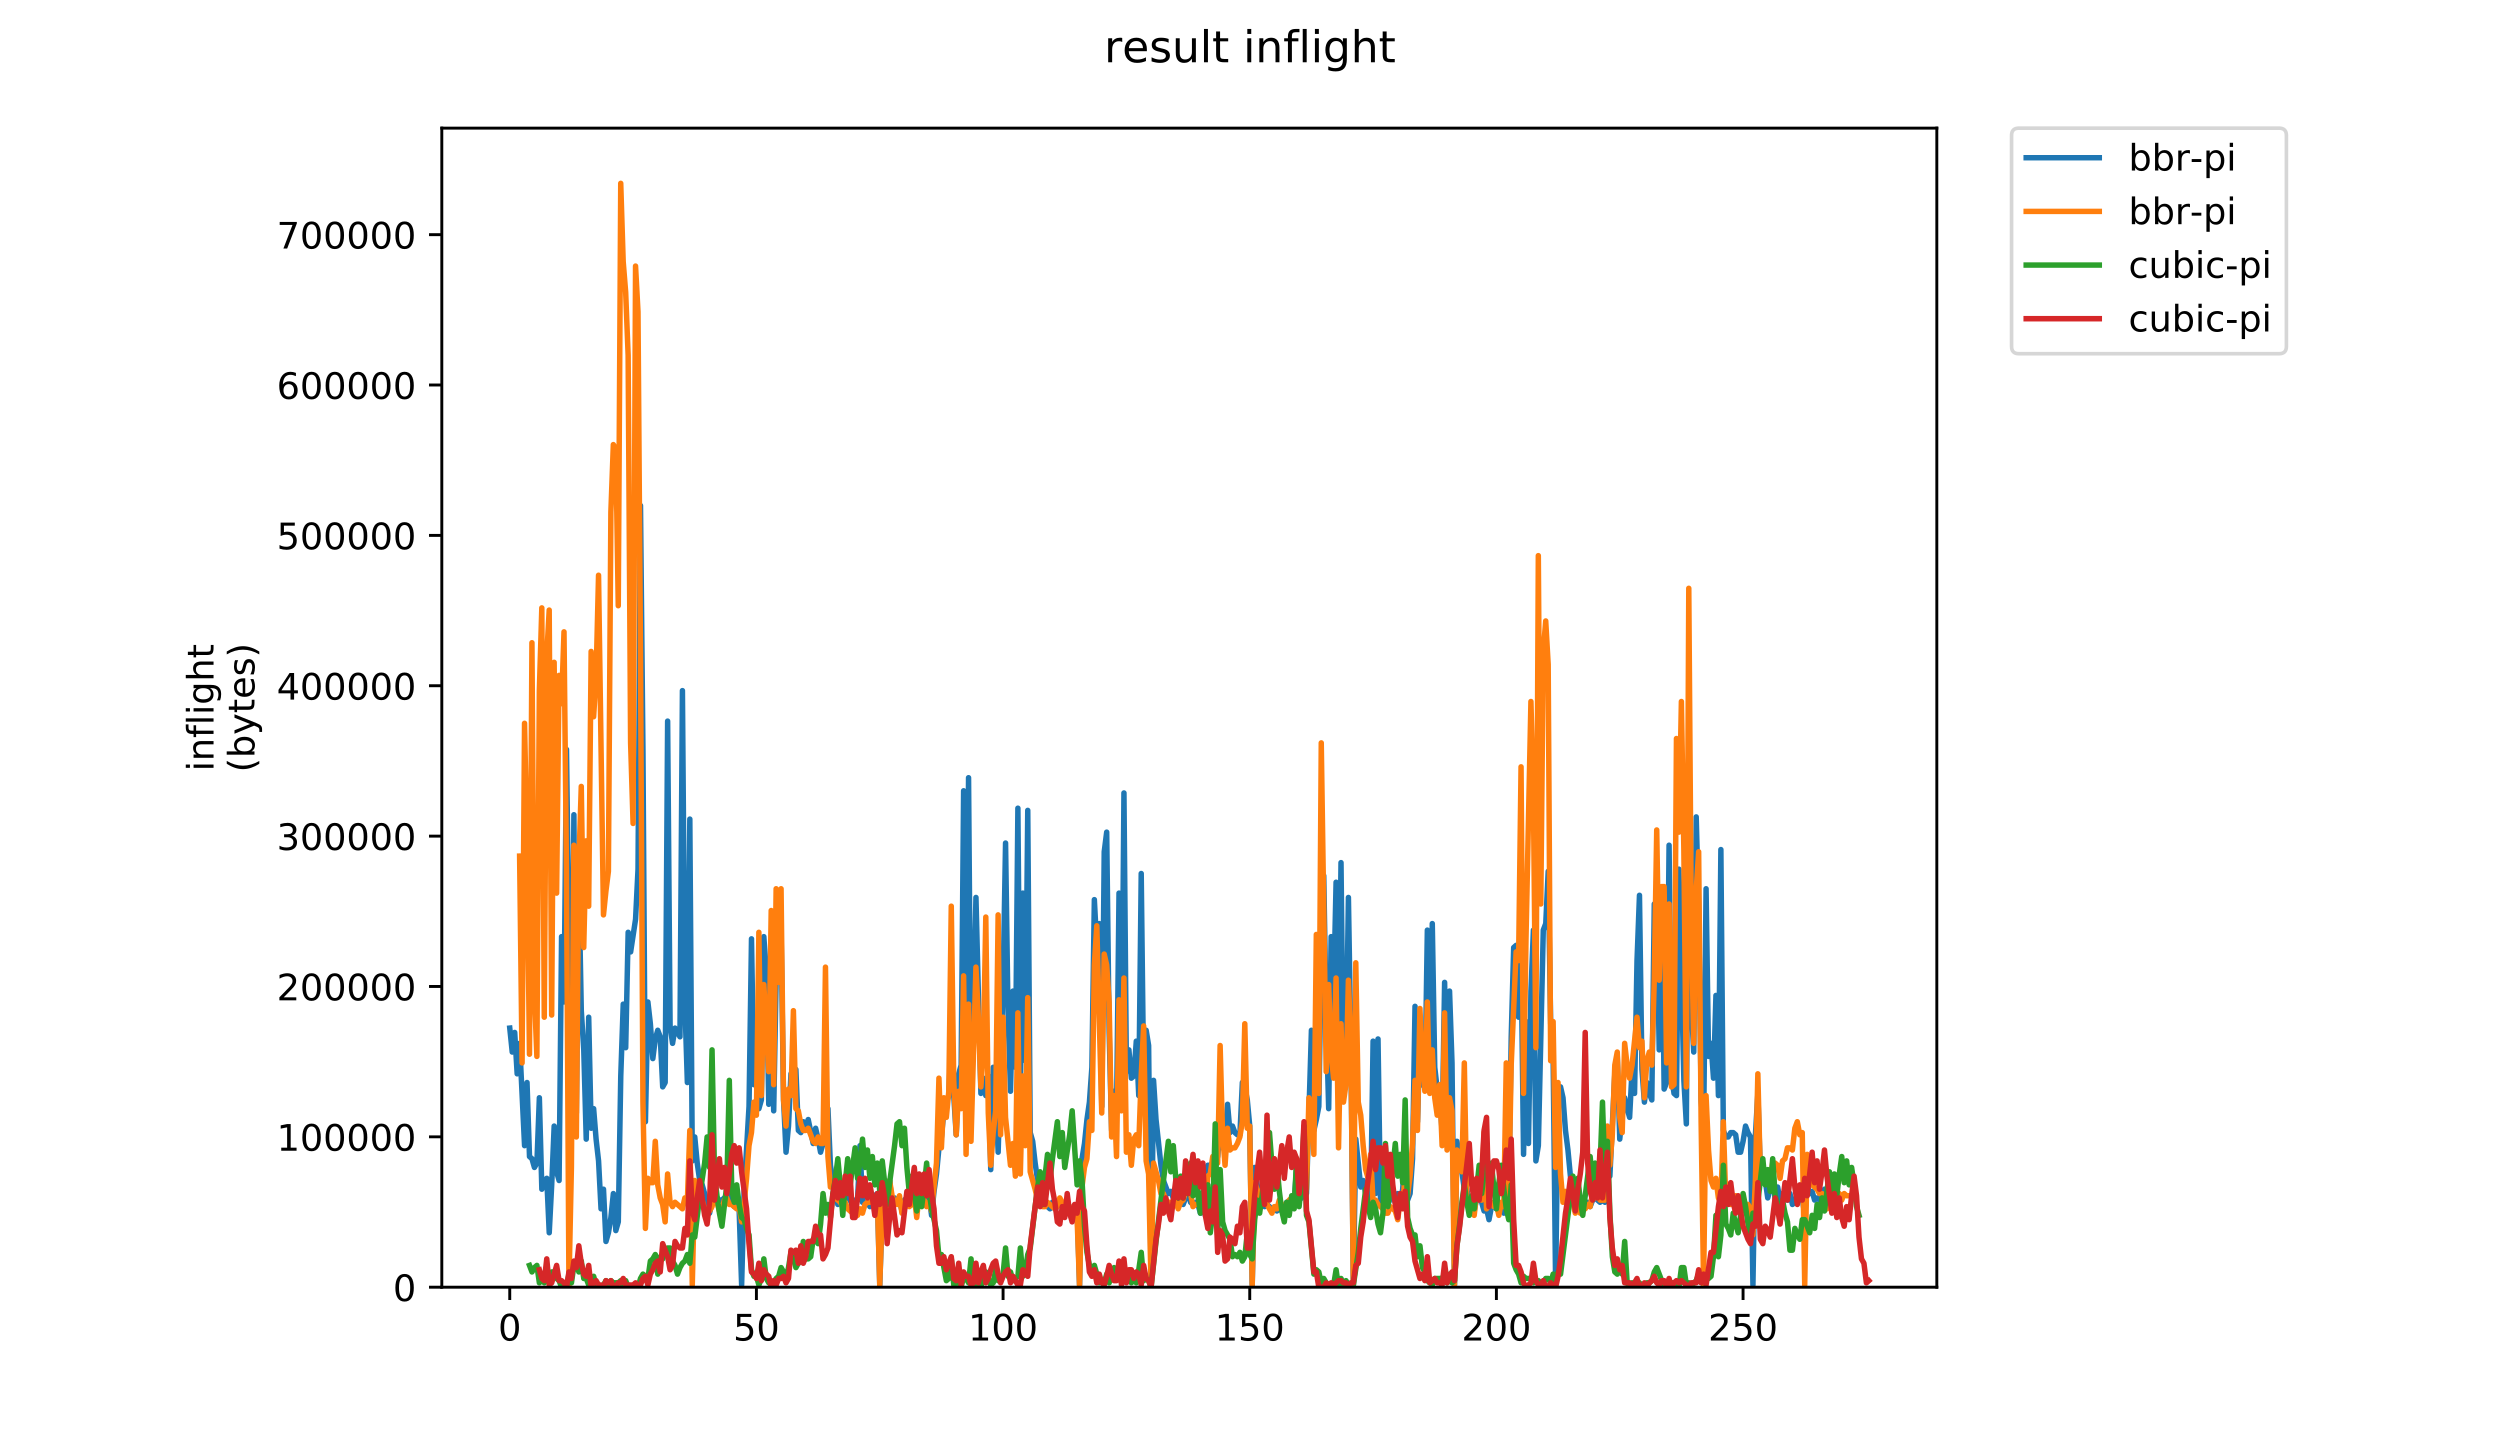 <?xml version="1.0" encoding="utf-8" standalone="no"?>
<!DOCTYPE svg PUBLIC "-//W3C//DTD SVG 1.1//EN"
  "http://www.w3.org/Graphics/SVG/1.1/DTD/svg11.dtd">
<!-- Created with matplotlib (https://matplotlib.org/) -->
<svg height="396pt" version="1.1" viewBox="0 0 684 396" width="684pt" xmlns="http://www.w3.org/2000/svg" xmlns:xlink="http://www.w3.org/1999/xlink">
 <defs>
  <style type="text/css">
*{stroke-linecap:butt;stroke-linejoin:round;}
  </style>
 </defs>
 <g id="figure_1">
  <g id="patch_1">
   <path d="M 0 396 
L 684 396 
L 684 0 
L 0 0 
z
" style="fill:#ffffff;"/>
  </g>
  <g id="axes_1">
   <g id="patch_2">
    <path d="M 120.879 352.174 
L 529.913 352.174 
L 529.913 35.062 
L 120.879 35.062 
z
" style="fill:#ffffff;"/>
   </g>
   <g id="matplotlib.axis_1">
    <g id="xtick_1">
     <g id="line2d_1">
      <defs>
       <path d="M 0 0 
L 0 3.5 
" id="m675b26e31c" style="stroke:#000000;stroke-width:0.8;"/>
      </defs>
      <g>
       <use style="stroke:#000000;stroke-width:0.8;" x="139.468" xlink:href="#m675b26e31c" y="352.174"/>
      </g>
     </g>
     <g id="text_1">
      <!-- 0 -->
      <defs>
       <path d="M 31.781 66.406 
Q 24.172 66.406 20.328 58.906 
Q 16.5 51.422 16.5 36.375 
Q 16.5 21.391 20.328 13.891 
Q 24.172 6.391 31.781 6.391 
Q 39.453 6.391 43.281 13.891 
Q 47.125 21.391 47.125 36.375 
Q 47.125 51.422 43.281 58.906 
Q 39.453 66.406 31.781 66.406 
z
M 31.781 74.219 
Q 44.047 74.219 50.516 64.516 
Q 56.984 54.828 56.984 36.375 
Q 56.984 17.969 50.516 8.266 
Q 44.047 -1.422 31.781 -1.422 
Q 19.531 -1.422 13.062 8.266 
Q 6.594 17.969 6.594 36.375 
Q 6.594 54.828 13.062 64.516 
Q 19.531 74.219 31.781 74.219 
z
" id="DejaVuSans-48"/>
      </defs>
      <g transform="translate(136.287 366.773)scale(0.1 -0.1)">
       <use xlink:href="#DejaVuSans-48"/>
      </g>
     </g>
    </g>
    <g id="xtick_2">
     <g id="line2d_2">
      <g>
       <use style="stroke:#000000;stroke-width:0.8;" x="206.955" xlink:href="#m675b26e31c" y="352.174"/>
      </g>
     </g>
     <g id="text_2">
      <!-- 50 -->
      <defs>
       <path d="M 10.797 72.906 
L 49.516 72.906 
L 49.516 64.594 
L 19.828 64.594 
L 19.828 46.734 
Q 21.969 47.469 24.109 47.828 
Q 26.266 48.188 28.422 48.188 
Q 40.625 48.188 47.75 41.5 
Q 54.891 34.812 54.891 23.391 
Q 54.891 11.625 47.562 5.094 
Q 40.234 -1.422 26.906 -1.422 
Q 22.312 -1.422 17.547 -0.641 
Q 12.797 0.141 7.719 1.703 
L 7.719 11.625 
Q 12.109 9.234 16.797 8.062 
Q 21.484 6.891 26.703 6.891 
Q 35.156 6.891 40.078 11.328 
Q 45.016 15.766 45.016 23.391 
Q 45.016 31 40.078 35.438 
Q 35.156 39.891 26.703 39.891 
Q 22.75 39.891 18.812 39.016 
Q 14.891 38.141 10.797 36.281 
z
" id="DejaVuSans-53"/>
      </defs>
      <g transform="translate(200.593 366.773)scale(0.1 -0.1)">
       <use xlink:href="#DejaVuSans-53"/>
       <use x="63.623" xlink:href="#DejaVuSans-48"/>
      </g>
     </g>
    </g>
    <g id="xtick_3">
     <g id="line2d_3">
      <g>
       <use style="stroke:#000000;stroke-width:0.8;" x="274.442" xlink:href="#m675b26e31c" y="352.174"/>
      </g>
     </g>
     <g id="text_3">
      <!-- 100 -->
      <defs>
       <path d="M 12.406 8.297 
L 28.516 8.297 
L 28.516 63.922 
L 10.984 60.406 
L 10.984 69.391 
L 28.422 72.906 
L 38.281 72.906 
L 38.281 8.297 
L 54.391 8.297 
L 54.391 0 
L 12.406 0 
z
" id="DejaVuSans-49"/>
      </defs>
      <g transform="translate(264.898 366.773)scale(0.1 -0.1)">
       <use xlink:href="#DejaVuSans-49"/>
       <use x="63.623" xlink:href="#DejaVuSans-48"/>
       <use x="127.246" xlink:href="#DejaVuSans-48"/>
      </g>
     </g>
    </g>
    <g id="xtick_4">
     <g id="line2d_4">
      <g>
       <use style="stroke:#000000;stroke-width:0.8;" x="341.929" xlink:href="#m675b26e31c" y="352.174"/>
      </g>
     </g>
     <g id="text_4">
      <!-- 150 -->
      <g transform="translate(332.385 366.773)scale(0.1 -0.1)">
       <use xlink:href="#DejaVuSans-49"/>
       <use x="63.623" xlink:href="#DejaVuSans-53"/>
       <use x="127.246" xlink:href="#DejaVuSans-48"/>
      </g>
     </g>
    </g>
    <g id="xtick_5">
     <g id="line2d_5">
      <g>
       <use style="stroke:#000000;stroke-width:0.8;" x="409.415" xlink:href="#m675b26e31c" y="352.174"/>
      </g>
     </g>
     <g id="text_5">
      <!-- 200 -->
      <defs>
       <path d="M 19.188 8.297 
L 53.609 8.297 
L 53.609 0 
L 7.328 0 
L 7.328 8.297 
Q 12.938 14.109 22.625 23.891 
Q 32.328 33.688 34.812 36.531 
Q 39.547 41.844 41.422 45.531 
Q 43.312 49.219 43.312 52.781 
Q 43.312 58.594 39.234 62.25 
Q 35.156 65.922 28.609 65.922 
Q 23.969 65.922 18.812 64.312 
Q 13.672 62.703 7.812 59.422 
L 7.812 69.391 
Q 13.766 71.781 18.938 73 
Q 24.125 74.219 28.422 74.219 
Q 39.75 74.219 46.484 68.547 
Q 53.219 62.891 53.219 53.422 
Q 53.219 48.922 51.531 44.891 
Q 49.859 40.875 45.406 35.406 
Q 44.188 33.984 37.641 27.219 
Q 31.109 20.453 19.188 8.297 
z
" id="DejaVuSans-50"/>
      </defs>
      <g transform="translate(399.872 366.773)scale(0.1 -0.1)">
       <use xlink:href="#DejaVuSans-50"/>
       <use x="63.623" xlink:href="#DejaVuSans-48"/>
       <use x="127.246" xlink:href="#DejaVuSans-48"/>
      </g>
     </g>
    </g>
    <g id="xtick_6">
     <g id="line2d_6">
      <g>
       <use style="stroke:#000000;stroke-width:0.8;" x="476.902" xlink:href="#m675b26e31c" y="352.174"/>
      </g>
     </g>
     <g id="text_6">
      <!-- 250 -->
      <g transform="translate(467.358 366.773)scale(0.1 -0.1)">
       <use xlink:href="#DejaVuSans-50"/>
       <use x="63.623" xlink:href="#DejaVuSans-53"/>
       <use x="127.246" xlink:href="#DejaVuSans-48"/>
      </g>
     </g>
    </g>
   </g>
   <g id="matplotlib.axis_2">
    <g id="ytick_1">
     <g id="line2d_7">
      <defs>
       <path d="M 0 0 
L -3.5 0 
" id="m7a89d42fc7" style="stroke:#000000;stroke-width:0.8;"/>
      </defs>
      <g>
       <use style="stroke:#000000;stroke-width:0.8;" x="120.879" xlink:href="#m7a89d42fc7" y="352.174"/>
      </g>
     </g>
     <g id="text_7">
      <!-- 0 -->
      <g transform="translate(107.516 355.973)scale(0.1 -0.1)">
       <use xlink:href="#DejaVuSans-48"/>
      </g>
     </g>
    </g>
    <g id="ytick_2">
     <g id="line2d_8">
      <g>
       <use style="stroke:#000000;stroke-width:0.8;" x="120.879" xlink:href="#m7a89d42fc7" y="311.036"/>
      </g>
     </g>
     <g id="text_8">
      <!-- 100000 -->
      <g transform="translate(75.704 314.835)scale(0.1 -0.1)">
       <use xlink:href="#DejaVuSans-49"/>
       <use x="63.623" xlink:href="#DejaVuSans-48"/>
       <use x="127.246" xlink:href="#DejaVuSans-48"/>
       <use x="190.869" xlink:href="#DejaVuSans-48"/>
       <use x="254.492" xlink:href="#DejaVuSans-48"/>
       <use x="318.115" xlink:href="#DejaVuSans-48"/>
      </g>
     </g>
    </g>
    <g id="ytick_3">
     <g id="line2d_9">
      <g>
       <use style="stroke:#000000;stroke-width:0.8;" x="120.879" xlink:href="#m7a89d42fc7" y="269.898"/>
      </g>
     </g>
     <g id="text_9">
      <!-- 200000 -->
      <g transform="translate(75.704 273.697)scale(0.1 -0.1)">
       <use xlink:href="#DejaVuSans-50"/>
       <use x="63.623" xlink:href="#DejaVuSans-48"/>
       <use x="127.246" xlink:href="#DejaVuSans-48"/>
       <use x="190.869" xlink:href="#DejaVuSans-48"/>
       <use x="254.492" xlink:href="#DejaVuSans-48"/>
       <use x="318.115" xlink:href="#DejaVuSans-48"/>
      </g>
     </g>
    </g>
    <g id="ytick_4">
     <g id="line2d_10">
      <g>
       <use style="stroke:#000000;stroke-width:0.8;" x="120.879" xlink:href="#m7a89d42fc7" y="228.759"/>
      </g>
     </g>
     <g id="text_10">
      <!-- 300000 -->
      <defs>
       <path d="M 40.578 39.312 
Q 47.656 37.797 51.625 33 
Q 55.609 28.219 55.609 21.188 
Q 55.609 10.406 48.188 4.484 
Q 40.766 -1.422 27.094 -1.422 
Q 22.516 -1.422 17.656 -0.516 
Q 12.797 0.391 7.625 2.203 
L 7.625 11.719 
Q 11.719 9.328 16.594 8.109 
Q 21.484 6.891 26.812 6.891 
Q 36.078 6.891 40.938 10.547 
Q 45.797 14.203 45.797 21.188 
Q 45.797 27.641 41.281 31.266 
Q 36.766 34.906 28.719 34.906 
L 20.219 34.906 
L 20.219 43.016 
L 29.109 43.016 
Q 36.375 43.016 40.234 45.922 
Q 44.094 48.828 44.094 54.297 
Q 44.094 59.906 40.109 62.906 
Q 36.141 65.922 28.719 65.922 
Q 24.656 65.922 20.016 65.031 
Q 15.375 64.156 9.812 62.312 
L 9.812 71.094 
Q 15.438 72.656 20.344 73.438 
Q 25.25 74.219 29.594 74.219 
Q 40.828 74.219 47.359 69.109 
Q 53.906 64.016 53.906 55.328 
Q 53.906 49.266 50.438 45.094 
Q 46.969 40.922 40.578 39.312 
z
" id="DejaVuSans-51"/>
      </defs>
      <g transform="translate(75.704 232.558)scale(0.1 -0.1)">
       <use xlink:href="#DejaVuSans-51"/>
       <use x="63.623" xlink:href="#DejaVuSans-48"/>
       <use x="127.246" xlink:href="#DejaVuSans-48"/>
       <use x="190.869" xlink:href="#DejaVuSans-48"/>
       <use x="254.492" xlink:href="#DejaVuSans-48"/>
       <use x="318.115" xlink:href="#DejaVuSans-48"/>
      </g>
     </g>
    </g>
    <g id="ytick_5">
     <g id="line2d_11">
      <g>
       <use style="stroke:#000000;stroke-width:0.8;" x="120.879" xlink:href="#m7a89d42fc7" y="187.621"/>
      </g>
     </g>
     <g id="text_11">
      <!-- 400000 -->
      <defs>
       <path d="M 37.797 64.312 
L 12.891 25.391 
L 37.797 25.391 
z
M 35.203 72.906 
L 47.609 72.906 
L 47.609 25.391 
L 58.016 25.391 
L 58.016 17.188 
L 47.609 17.188 
L 47.609 0 
L 37.797 0 
L 37.797 17.188 
L 4.891 17.188 
L 4.891 26.703 
z
" id="DejaVuSans-52"/>
      </defs>
      <g transform="translate(75.704 191.42)scale(0.1 -0.1)">
       <use xlink:href="#DejaVuSans-52"/>
       <use x="63.623" xlink:href="#DejaVuSans-48"/>
       <use x="127.246" xlink:href="#DejaVuSans-48"/>
       <use x="190.869" xlink:href="#DejaVuSans-48"/>
       <use x="254.492" xlink:href="#DejaVuSans-48"/>
       <use x="318.115" xlink:href="#DejaVuSans-48"/>
      </g>
     </g>
    </g>
    <g id="ytick_6">
     <g id="line2d_12">
      <g>
       <use style="stroke:#000000;stroke-width:0.8;" x="120.879" xlink:href="#m7a89d42fc7" y="146.483"/>
      </g>
     </g>
     <g id="text_12">
      <!-- 500000 -->
      <g transform="translate(75.704 150.282)scale(0.1 -0.1)">
       <use xlink:href="#DejaVuSans-53"/>
       <use x="63.623" xlink:href="#DejaVuSans-48"/>
       <use x="127.246" xlink:href="#DejaVuSans-48"/>
       <use x="190.869" xlink:href="#DejaVuSans-48"/>
       <use x="254.492" xlink:href="#DejaVuSans-48"/>
       <use x="318.115" xlink:href="#DejaVuSans-48"/>
      </g>
     </g>
    </g>
    <g id="ytick_7">
     <g id="line2d_13">
      <g>
       <use style="stroke:#000000;stroke-width:0.8;" x="120.879" xlink:href="#m7a89d42fc7" y="105.344"/>
      </g>
     </g>
     <g id="text_13">
      <!-- 600000 -->
      <defs>
       <path d="M 33.016 40.375 
Q 26.375 40.375 22.484 35.828 
Q 18.609 31.297 18.609 23.391 
Q 18.609 15.531 22.484 10.953 
Q 26.375 6.391 33.016 6.391 
Q 39.656 6.391 43.531 10.953 
Q 47.406 15.531 47.406 23.391 
Q 47.406 31.297 43.531 35.828 
Q 39.656 40.375 33.016 40.375 
z
M 52.594 71.297 
L 52.594 62.312 
Q 48.875 64.062 45.094 64.984 
Q 41.312 65.922 37.594 65.922 
Q 27.828 65.922 22.672 59.328 
Q 17.531 52.734 16.797 39.406 
Q 19.672 43.656 24.016 45.922 
Q 28.375 48.188 33.594 48.188 
Q 44.578 48.188 50.953 41.516 
Q 57.328 34.859 57.328 23.391 
Q 57.328 12.156 50.688 5.359 
Q 44.047 -1.422 33.016 -1.422 
Q 20.359 -1.422 13.672 8.266 
Q 6.984 17.969 6.984 36.375 
Q 6.984 53.656 15.188 63.938 
Q 23.391 74.219 37.203 74.219 
Q 40.922 74.219 44.703 73.484 
Q 48.484 72.75 52.594 71.297 
z
" id="DejaVuSans-54"/>
      </defs>
      <g transform="translate(75.704 109.144)scale(0.1 -0.1)">
       <use xlink:href="#DejaVuSans-54"/>
       <use x="63.623" xlink:href="#DejaVuSans-48"/>
       <use x="127.246" xlink:href="#DejaVuSans-48"/>
       <use x="190.869" xlink:href="#DejaVuSans-48"/>
       <use x="254.492" xlink:href="#DejaVuSans-48"/>
       <use x="318.115" xlink:href="#DejaVuSans-48"/>
      </g>
     </g>
    </g>
    <g id="ytick_8">
     <g id="line2d_14">
      <g>
       <use style="stroke:#000000;stroke-width:0.8;" x="120.879" xlink:href="#m7a89d42fc7" y="64.206"/>
      </g>
     </g>
     <g id="text_14">
      <!-- 700000 -->
      <defs>
       <path d="M 8.203 72.906 
L 55.078 72.906 
L 55.078 68.703 
L 28.609 0 
L 18.312 0 
L 43.219 64.594 
L 8.203 64.594 
z
" id="DejaVuSans-55"/>
      </defs>
      <g transform="translate(75.704 68.005)scale(0.1 -0.1)">
       <use xlink:href="#DejaVuSans-55"/>
       <use x="63.623" xlink:href="#DejaVuSans-48"/>
       <use x="127.246" xlink:href="#DejaVuSans-48"/>
       <use x="190.869" xlink:href="#DejaVuSans-48"/>
       <use x="254.492" xlink:href="#DejaVuSans-48"/>
       <use x="318.115" xlink:href="#DejaVuSans-48"/>
      </g>
     </g>
    </g>
    <g id="text_15">
     <!-- inflight -->
     <defs>
      <path d="M 9.422 54.688 
L 18.406 54.688 
L 18.406 0 
L 9.422 0 
z
M 9.422 75.984 
L 18.406 75.984 
L 18.406 64.594 
L 9.422 64.594 
z
" id="DejaVuSans-105"/>
      <path d="M 54.891 33.016 
L 54.891 0 
L 45.906 0 
L 45.906 32.719 
Q 45.906 40.484 42.875 44.328 
Q 39.844 48.188 33.797 48.188 
Q 26.516 48.188 22.312 43.547 
Q 18.109 38.922 18.109 30.906 
L 18.109 0 
L 9.078 0 
L 9.078 54.688 
L 18.109 54.688 
L 18.109 46.188 
Q 21.344 51.125 25.703 53.562 
Q 30.078 56 35.797 56 
Q 45.219 56 50.047 50.172 
Q 54.891 44.344 54.891 33.016 
z
" id="DejaVuSans-110"/>
      <path d="M 37.109 75.984 
L 37.109 68.5 
L 28.516 68.5 
Q 23.688 68.5 21.797 66.547 
Q 19.922 64.594 19.922 59.516 
L 19.922 54.688 
L 34.719 54.688 
L 34.719 47.703 
L 19.922 47.703 
L 19.922 0 
L 10.891 0 
L 10.891 47.703 
L 2.297 47.703 
L 2.297 54.688 
L 10.891 54.688 
L 10.891 58.5 
Q 10.891 67.625 15.141 71.797 
Q 19.391 75.984 28.609 75.984 
z
" id="DejaVuSans-102"/>
      <path d="M 9.422 75.984 
L 18.406 75.984 
L 18.406 0 
L 9.422 0 
z
" id="DejaVuSans-108"/>
      <path d="M 45.406 27.984 
Q 45.406 37.75 41.375 43.109 
Q 37.359 48.484 30.078 48.484 
Q 22.859 48.484 18.828 43.109 
Q 14.797 37.75 14.797 27.984 
Q 14.797 18.266 18.828 12.891 
Q 22.859 7.516 30.078 7.516 
Q 37.359 7.516 41.375 12.891 
Q 45.406 18.266 45.406 27.984 
z
M 54.391 6.781 
Q 54.391 -7.172 48.188 -13.984 
Q 42 -20.797 29.203 -20.797 
Q 24.469 -20.797 20.266 -20.094 
Q 16.062 -19.391 12.109 -17.922 
L 12.109 -9.188 
Q 16.062 -11.328 19.922 -12.344 
Q 23.781 -13.375 27.781 -13.375 
Q 36.625 -13.375 41.016 -8.766 
Q 45.406 -4.156 45.406 5.172 
L 45.406 9.625 
Q 42.625 4.781 38.281 2.391 
Q 33.938 0 27.875 0 
Q 17.828 0 11.672 7.656 
Q 5.516 15.328 5.516 27.984 
Q 5.516 40.672 11.672 48.328 
Q 17.828 56 27.875 56 
Q 33.938 56 38.281 53.609 
Q 42.625 51.219 45.406 46.391 
L 45.406 54.688 
L 54.391 54.688 
z
" id="DejaVuSans-103"/>
      <path d="M 54.891 33.016 
L 54.891 0 
L 45.906 0 
L 45.906 32.719 
Q 45.906 40.484 42.875 44.328 
Q 39.844 48.188 33.797 48.188 
Q 26.516 48.188 22.312 43.547 
Q 18.109 38.922 18.109 30.906 
L 18.109 0 
L 9.078 0 
L 9.078 75.984 
L 18.109 75.984 
L 18.109 46.188 
Q 21.344 51.125 25.703 53.562 
Q 30.078 56 35.797 56 
Q 45.219 56 50.047 50.172 
Q 54.891 44.344 54.891 33.016 
z
" id="DejaVuSans-104"/>
      <path d="M 18.312 70.219 
L 18.312 54.688 
L 36.812 54.688 
L 36.812 47.703 
L 18.312 47.703 
L 18.312 18.016 
Q 18.312 11.328 20.141 9.422 
Q 21.969 7.516 27.594 7.516 
L 36.812 7.516 
L 36.812 0 
L 27.594 0 
Q 17.188 0 13.234 3.875 
Q 9.281 7.766 9.281 18.016 
L 9.281 47.703 
L 2.688 47.703 
L 2.688 54.688 
L 9.281 54.688 
L 9.281 70.219 
z
" id="DejaVuSans-116"/>
     </defs>
     <g transform="translate(58.426 211.018)rotate(-90)scale(0.1 -0.1)">
      <use xlink:href="#DejaVuSans-105"/>
      <use x="27.783" xlink:href="#DejaVuSans-110"/>
      <use x="91.162" xlink:href="#DejaVuSans-102"/>
      <use x="126.367" xlink:href="#DejaVuSans-108"/>
      <use x="154.15" xlink:href="#DejaVuSans-105"/>
      <use x="181.934" xlink:href="#DejaVuSans-103"/>
      <use x="245.41" xlink:href="#DejaVuSans-104"/>
      <use x="308.789" xlink:href="#DejaVuSans-116"/>
     </g>
     <!-- (bytes) -->
     <defs>
      <path d="M 31 75.875 
Q 24.469 64.656 21.281 53.656 
Q 18.109 42.672 18.109 31.391 
Q 18.109 20.125 21.312 9.062 
Q 24.516 -2 31 -13.188 
L 23.188 -13.188 
Q 15.875 -1.703 12.234 9.375 
Q 8.594 20.453 8.594 31.391 
Q 8.594 42.281 12.203 53.312 
Q 15.828 64.359 23.188 75.875 
z
" id="DejaVuSans-40"/>
      <path d="M 48.688 27.297 
Q 48.688 37.203 44.609 42.844 
Q 40.531 48.484 33.406 48.484 
Q 26.266 48.484 22.188 42.844 
Q 18.109 37.203 18.109 27.297 
Q 18.109 17.391 22.188 11.75 
Q 26.266 6.109 33.406 6.109 
Q 40.531 6.109 44.609 11.75 
Q 48.688 17.391 48.688 27.297 
z
M 18.109 46.391 
Q 20.953 51.266 25.266 53.625 
Q 29.594 56 35.594 56 
Q 45.562 56 51.781 48.094 
Q 58.016 40.188 58.016 27.297 
Q 58.016 14.406 51.781 6.484 
Q 45.562 -1.422 35.594 -1.422 
Q 29.594 -1.422 25.266 0.953 
Q 20.953 3.328 18.109 8.203 
L 18.109 0 
L 9.078 0 
L 9.078 75.984 
L 18.109 75.984 
z
" id="DejaVuSans-98"/>
      <path d="M 32.172 -5.078 
Q 28.375 -14.844 24.75 -17.812 
Q 21.141 -20.797 15.094 -20.797 
L 7.906 -20.797 
L 7.906 -13.281 
L 13.188 -13.281 
Q 16.891 -13.281 18.938 -11.516 
Q 21 -9.766 23.484 -3.219 
L 25.094 0.875 
L 2.984 54.688 
L 12.5 54.688 
L 29.594 11.922 
L 46.688 54.688 
L 56.203 54.688 
z
" id="DejaVuSans-121"/>
      <path d="M 56.203 29.594 
L 56.203 25.203 
L 14.891 25.203 
Q 15.484 15.922 20.484 11.062 
Q 25.484 6.203 34.422 6.203 
Q 39.594 6.203 44.453 7.469 
Q 49.312 8.734 54.109 11.281 
L 54.109 2.781 
Q 49.266 0.734 44.188 -0.344 
Q 39.109 -1.422 33.891 -1.422 
Q 20.797 -1.422 13.156 6.188 
Q 5.516 13.812 5.516 26.812 
Q 5.516 40.234 12.766 48.109 
Q 20.016 56 32.328 56 
Q 43.359 56 49.781 48.891 
Q 56.203 41.797 56.203 29.594 
z
M 47.219 32.234 
Q 47.125 39.594 43.094 43.984 
Q 39.062 48.391 32.422 48.391 
Q 24.906 48.391 20.391 44.141 
Q 15.875 39.891 15.188 32.172 
z
" id="DejaVuSans-101"/>
      <path d="M 44.281 53.078 
L 44.281 44.578 
Q 40.484 46.531 36.375 47.5 
Q 32.281 48.484 27.875 48.484 
Q 21.188 48.484 17.844 46.438 
Q 14.5 44.391 14.5 40.281 
Q 14.5 37.156 16.891 35.375 
Q 19.281 33.594 26.516 31.984 
L 29.594 31.297 
Q 39.156 29.25 43.188 25.516 
Q 47.219 21.781 47.219 15.094 
Q 47.219 7.469 41.188 3.016 
Q 35.156 -1.422 24.609 -1.422 
Q 20.219 -1.422 15.453 -0.562 
Q 10.688 0.297 5.422 2 
L 5.422 11.281 
Q 10.406 8.688 15.234 7.391 
Q 20.062 6.109 24.812 6.109 
Q 31.156 6.109 34.562 8.281 
Q 37.984 10.453 37.984 14.406 
Q 37.984 18.062 35.516 20.016 
Q 33.062 21.969 24.703 23.781 
L 21.578 24.516 
Q 13.234 26.266 9.516 29.906 
Q 5.812 33.547 5.812 39.891 
Q 5.812 47.609 11.281 51.797 
Q 16.75 56 26.812 56 
Q 31.781 56 36.172 55.266 
Q 40.578 54.547 44.281 53.078 
z
" id="DejaVuSans-115"/>
      <path d="M 8.016 75.875 
L 15.828 75.875 
Q 23.141 64.359 26.781 53.312 
Q 30.422 42.281 30.422 31.391 
Q 30.422 20.453 26.781 9.375 
Q 23.141 -1.703 15.828 -13.188 
L 8.016 -13.188 
Q 14.5 -2 17.703 9.062 
Q 20.906 20.125 20.906 31.391 
Q 20.906 42.672 17.703 53.656 
Q 14.5 64.656 8.016 75.875 
z
" id="DejaVuSans-41"/>
     </defs>
     <g transform="translate(69.624 211.295)rotate(-90)scale(0.1 -0.1)">
      <use xlink:href="#DejaVuSans-40"/>
      <use x="39.014" xlink:href="#DejaVuSans-98"/>
      <use x="102.49" xlink:href="#DejaVuSans-121"/>
      <use x="161.67" xlink:href="#DejaVuSans-116"/>
      <use x="200.879" xlink:href="#DejaVuSans-101"/>
      <use x="262.402" xlink:href="#DejaVuSans-115"/>
      <use x="314.502" xlink:href="#DejaVuSans-41"/>
     </g>
    </g>
   </g>
   <g id="line2d_15">
    <path clip-path="url(#p5583917454)" d="M 139.471 281.288 
L 140.146 287.84 
L 140.821 282.479 
L 141.496 293.797 
L 142.171 285.458 
L 143.52 313.455 
L 144.195 296.18 
L 144.87 316.433 
L 145.545 317.029 
L 146.22 319.412 
L 146.895 318.22 
L 147.569 300.35 
L 148.244 325.368 
L 148.919 322.986 
L 149.594 322.39 
L 150.269 337.282 
L 150.944 324.177 
L 151.619 308.094 
L 152.294 320.603 
L 152.968 322.986 
L 153.643 256.269 
L 154.318 274.14 
L 154.993 205.041 
L 156.343 311.072 
L 157.018 222.911 
L 157.692 304.52 
L 158.367 240.782 
L 159.042 276.522 
L 159.717 287.245 
L 160.392 311.668 
L 161.067 278.31 
L 161.742 308.689 
L 162.417 303.328 
L 163.091 311.668 
L 163.766 317.625 
L 164.441 330.73 
L 165.116 325.368 
L 165.791 339.665 
L 166.466 337.282 
L 167.141 333.112 
L 167.816 326.56 
L 168.49 336.686 
L 169.165 334.304 
L 169.84 294.393 
L 170.515 274.735 
L 171.19 286.649 
L 171.865 255.078 
L 172.54 260.439 
L 173.889 251.504 
L 174.564 237.803 
L 175.239 138.324 
L 175.914 205.636 
L 176.589 306.902 
L 177.264 274.14 
L 177.939 280.097 
L 178.613 289.627 
L 179.288 284.266 
L 179.963 281.884 
L 180.638 283.671 
L 181.313 297.371 
L 181.988 296.18 
L 182.663 197.297 
L 183.337 280.692 
L 184.012 285.458 
L 184.687 281.288 
L 186.037 283.671 
L 186.712 188.957 
L 187.387 274.735 
L 188.062 296.18 
L 188.736 224.102 
L 189.411 317.625 
L 190.086 311.072 
L 190.761 318.22 
L 191.436 322.986 
L 192.111 324.177 
L 193.46 328.943 
L 194.135 331.921 
L 194.81 328.943 
L 195.485 326.56 
L 196.16 327.751 
L 196.835 328.347 
L 197.51 328.347 
L 198.859 327.155 
L 199.534 324.177 
L 200.209 328.943 
L 200.884 330.134 
L 201.559 329.538 
L 202.234 331.325 
L 202.909 351.578 
L 203.584 325.964 
L 204.933 302.733 
L 205.608 256.865 
L 206.283 296.776 
L 206.958 296.18 
L 207.633 303.328 
L 208.308 300.945 
L 208.982 256.269 
L 209.657 265.8 
L 210.332 302.137 
L 211.007 269.374 
L 211.682 303.924 
L 212.357 267.587 
L 213.032 265.204 
L 213.707 255.078 
L 214.381 300.945 
L 215.056 315.242 
L 215.731 308.094 
L 216.406 293.797 
L 217.081 293.797 
L 217.756 292.606 
L 218.431 309.285 
L 219.105 309.881 
L 219.78 306.902 
L 220.455 308.094 
L 221.13 306.307 
L 222.48 312.859 
L 223.155 308.689 
L 223.83 311.668 
L 224.504 315.242 
L 225.179 312.859 
L 225.854 303.328 
L 226.529 303.328 
L 227.204 318.816 
L 227.879 322.986 
L 228.554 324.773 
L 229.228 329.538 
L 230.578 325.964 
L 231.253 327.751 
L 231.928 327.751 
L 232.603 328.347 
L 233.278 330.134 
L 233.953 328.347 
L 234.627 328.347 
L 235.302 313.455 
L 235.977 328.943 
L 237.327 328.943 
L 238.002 330.134 
L 238.677 328.347 
L 239.351 327.155 
L 240.026 326.56 
L 240.701 351.578 
L 241.376 331.325 
L 242.051 326.56 
L 242.726 333.708 
L 243.401 322.986 
L 244.076 329.538 
L 244.75 327.751 
L 245.425 328.347 
L 246.1 328.347 
L 246.775 331.325 
L 247.45 328.347 
L 248.125 327.751 
L 248.8 328.347 
L 249.475 326.56 
L 250.149 326.56 
L 250.824 327.155 
L 251.499 326.56 
L 252.174 326.56 
L 252.849 327.751 
L 253.524 327.751 
L 254.199 327.155 
L 254.873 332.517 
L 255.548 325.964 
L 256.223 321.199 
L 256.898 314.05 
L 257.573 311.072 
L 258.248 303.924 
L 258.923 301.541 
L 259.598 299.754 
L 260.272 283.075 
L 260.947 299.754 
L 261.622 310.476 
L 262.297 293.797 
L 262.972 291.415 
L 263.647 216.359 
L 264.322 305.711 
L 264.996 212.784 
L 265.671 299.158 
L 266.346 276.522 
L 267.021 245.547 
L 268.371 299.158 
L 269.046 294.989 
L 269.721 299.754 
L 270.395 294.393 
L 271.07 320.007 
L 271.745 292.01 
L 272.42 299.158 
L 273.095 315.242 
L 274.445 269.374 
L 275.119 230.655 
L 275.794 277.118 
L 276.469 298.563 
L 277.144 271.161 
L 277.819 292.01 
L 278.494 221.124 
L 279.169 299.754 
L 279.844 244.356 
L 280.518 290.223 
L 281.193 221.72 
L 281.868 309.881 
L 282.543 312.263 
L 283.218 318.22 
L 283.893 322.986 
L 284.568 325.368 
L 285.243 325.964 
L 285.917 329.538 
L 287.267 330.73 
L 287.942 328.943 
L 288.617 330.73 
L 289.292 330.134 
L 289.967 328.347 
L 290.641 330.134 
L 291.316 330.73 
L 291.991 330.73 
L 292.666 330.134 
L 293.341 332.517 
L 294.016 332.517 
L 294.691 330.134 
L 295.366 351.578 
L 296.04 317.029 
L 296.715 312.859 
L 297.39 306.307 
L 298.065 301.541 
L 298.74 292.01 
L 299.415 246.143 
L 300.09 259.248 
L 300.764 252.695 
L 301.439 302.733 
L 302.114 233.038 
L 302.789 227.676 
L 303.464 282.479 
L 304.139 309.285 
L 304.814 298.563 
L 305.489 304.52 
L 306.163 244.356 
L 306.838 297.967 
L 307.513 216.954 
L 308.188 293.202 
L 308.863 287.245 
L 309.538 294.989 
L 310.213 294.393 
L 310.887 284.862 
L 311.562 299.754 
L 312.237 238.994 
L 312.912 296.18 
L 313.587 281.884 
L 314.262 286.053 
L 314.937 351.578 
L 315.612 295.584 
L 316.286 306.307 
L 317.636 318.816 
L 318.311 322.986 
L 319.661 326.56 
L 320.336 325.964 
L 321.01 327.751 
L 321.685 327.751 
L 322.36 328.943 
L 323.035 327.751 
L 323.71 329.538 
L 325.06 325.964 
L 325.735 328.943 
L 326.409 329.538 
L 327.084 328.943 
L 327.759 329.538 
L 328.434 331.921 
L 329.109 329.538 
L 329.784 332.517 
L 330.459 318.816 
L 331.134 318.816 
L 331.808 318.22 
L 332.483 315.838 
L 333.158 316.433 
L 333.833 308.689 
L 334.508 314.05 
L 335.183 311.072 
L 335.858 302.137 
L 336.532 309.881 
L 337.207 308.094 
L 337.882 309.881 
L 338.557 310.476 
L 339.232 310.476 
L 339.907 296.18 
L 340.582 297.371 
L 341.257 300.945 
L 341.931 308.094 
L 342.606 351.578 
L 343.281 319.412 
L 343.956 324.177 
L 344.631 326.56 
L 345.306 327.751 
L 345.981 330.134 
L 346.655 329.538 
L 347.33 330.134 
L 348.005 331.325 
L 348.68 330.73 
L 349.355 331.325 
L 350.03 329.538 
L 350.705 331.325 
L 351.38 331.325 
L 352.054 328.943 
L 354.079 328.943 
L 354.754 319.412 
L 355.429 328.347 
L 356.104 327.751 
L 356.778 317.029 
L 357.453 326.56 
L 358.803 281.884 
L 359.478 309.285 
L 360.153 306.307 
L 360.828 302.733 
L 361.503 262.226 
L 362.177 239.59 
L 362.852 278.905 
L 363.527 303.328 
L 364.202 256.269 
L 364.877 272.353 
L 365.552 241.377 
L 366.227 290.223 
L 366.901 236.016 
L 367.576 296.776 
L 368.251 292.606 
L 368.926 245.547 
L 369.601 286.649 
L 370.276 351.578 
L 370.951 311.668 
L 372.3 324.773 
L 372.975 322.986 
L 373.65 326.56 
L 374.325 326.56 
L 375 330.73 
L 375.675 284.862 
L 376.35 326.56 
L 377.025 284.266 
L 377.699 328.943 
L 378.374 327.155 
L 379.049 328.943 
L 379.724 329.538 
L 380.399 327.751 
L 381.074 326.56 
L 381.749 328.943 
L 382.423 326.56 
L 383.098 328.943 
L 383.773 325.368 
L 384.448 315.242 
L 385.123 328.347 
L 385.798 326.56 
L 386.473 317.029 
L 387.148 275.331 
L 387.822 306.902 
L 388.497 284.266 
L 389.172 296.776 
L 389.847 297.371 
L 390.522 254.482 
L 391.197 297.371 
L 391.872 252.695 
L 392.546 292.01 
L 393.221 297.967 
L 393.896 299.158 
L 394.571 309.881 
L 395.246 268.779 
L 395.921 307.498 
L 396.596 271.161 
L 397.271 290.819 
L 397.945 351.578 
L 398.62 312.263 
L 399.295 317.029 
L 399.97 320.603 
L 400.645 325.368 
L 401.32 325.368 
L 401.995 328.943 
L 402.669 328.943 
L 403.344 331.325 
L 404.019 327.751 
L 404.694 326.56 
L 406.044 331.325 
L 406.719 330.73 
L 407.394 333.708 
L 408.068 330.134 
L 408.743 329.538 
L 409.418 330.73 
L 410.093 330.134 
L 410.768 330.73 
L 411.443 331.921 
L 412.118 331.325 
L 412.793 325.964 
L 413.467 283.671 
L 414.142 259.248 
L 414.817 258.652 
L 415.492 278.31 
L 416.167 261.63 
L 416.842 315.838 
L 417.517 279.501 
L 418.191 312.859 
L 418.866 271.161 
L 419.541 254.482 
L 420.216 317.625 
L 420.891 313.455 
L 422.241 254.482 
L 422.916 252.695 
L 423.59 238.399 
L 424.265 280.097 
L 424.94 289.627 
L 425.615 351.578 
L 426.29 300.945 
L 426.965 297.371 
L 427.64 300.35 
L 428.314 309.285 
L 428.989 314.646 
L 429.664 321.794 
L 430.339 324.177 
L 431.014 327.751 
L 431.689 325.964 
L 432.364 328.943 
L 433.039 330.134 
L 433.713 330.134 
L 434.388 328.943 
L 435.063 330.134 
L 435.738 328.347 
L 436.413 327.751 
L 437.763 328.943 
L 438.437 328.347 
L 439.112 328.943 
L 439.787 317.029 
L 440.462 321.794 
L 441.812 293.797 
L 442.487 289.032 
L 443.162 311.668 
L 443.836 305.115 
L 444.511 300.35 
L 445.186 303.328 
L 445.861 305.711 
L 446.536 292.606 
L 447.211 299.158 
L 447.886 262.822 
L 448.56 244.951 
L 449.235 292.606 
L 449.91 301.541 
L 450.585 296.18 
L 451.26 299.158 
L 451.935 300.945 
L 452.61 247.334 
L 453.285 249.121 
L 453.959 287.245 
L 454.634 243.76 
L 455.309 297.967 
L 455.984 296.18 
L 456.659 231.251 
L 457.334 294.393 
L 458.009 299.158 
L 458.684 299.754 
L 459.358 237.803 
L 460.708 295.584 
L 461.383 307.498 
L 462.058 211.593 
L 462.733 275.331 
L 463.408 287.84 
L 464.082 223.507 
L 464.757 248.525 
L 465.432 300.945 
L 466.107 309.285 
L 466.782 243.164 
L 467.457 289.032 
L 468.132 285.458 
L 468.807 294.989 
L 469.481 272.353 
L 470.156 299.754 
L 470.831 232.442 
L 471.506 309.285 
L 472.181 311.072 
L 472.856 311.072 
L 473.531 309.881 
L 474.205 309.881 
L 474.88 310.476 
L 475.555 315.242 
L 476.23 315.242 
L 476.905 312.263 
L 477.58 308.094 
L 478.255 309.881 
L 478.93 311.072 
L 479.604 351.578 
L 480.279 310.476 
L 480.954 299.158 
L 481.629 320.603 
L 482.304 323.581 
L 482.979 322.986 
L 483.654 327.751 
L 484.328 325.368 
L 485.003 319.412 
L 485.678 328.347 
L 486.353 324.773 
L 487.028 328.347 
L 487.703 326.56 
L 488.378 327.751 
L 489.053 328.347 
L 489.727 326.56 
L 490.402 329.538 
L 491.077 328.943 
L 491.752 326.56 
L 492.427 328.347 
L 493.102 327.751 
L 493.777 332.517 
L 494.452 324.177 
L 495.126 326.56 
L 495.801 325.964 
L 496.476 328.347 
L 497.151 327.751 
L 497.826 328.347 
L 498.501 326.56 
L 499.176 325.368 
L 499.85 326.56 
L 500.525 328.347 
L 501.2 324.177 
L 501.875 326.56 
L 502.55 330.73 
L 503.225 327.155 
L 503.225 327.155 
" style="fill:none;stroke:#1f77b4;stroke-linecap:square;stroke-width:1.5;"/>
   </g>
   <g id="line2d_16">
    <path clip-path="url(#p5583917454)" d="M 142.164 234.229 
L 142.839 290.819 
L 143.514 197.892 
L 144.188 231.846 
L 144.863 288.436 
L 145.538 175.852 
L 146.213 271.757 
L 146.888 289.032 
L 147.563 188.957 
L 148.238 166.321 
L 148.912 278.31 
L 149.587 179.426 
L 150.262 166.917 
L 150.937 277.714 
L 151.612 181.213 
L 152.287 244.356 
L 152.962 184.787 
L 153.637 192.531 
L 154.311 172.874 
L 154.986 238.399 
L 155.661 351.578 
L 156.336 319.412 
L 157.011 231.251 
L 157.686 311.072 
L 158.361 236.612 
L 159.035 215.167 
L 159.71 259.248 
L 160.385 230.059 
L 161.06 247.93 
L 161.735 178.235 
L 162.41 196.105 
L 163.085 185.383 
L 163.76 157.386 
L 165.109 250.312 
L 165.784 243.76 
L 166.459 238.399 
L 167.134 140.111 
L 167.809 121.645 
L 168.484 122.836 
L 169.158 165.725 
L 169.833 50.163 
L 170.508 71.608 
L 171.183 79.947 
L 171.858 97.222 
L 172.533 203.254 
L 173.208 225.294 
L 173.883 72.799 
L 174.557 85.308 
L 175.232 178.235 
L 175.907 301.541 
L 176.582 336.091 
L 177.257 322.39 
L 177.932 323.581 
L 178.607 323.581 
L 179.282 312.263 
L 179.956 324.177 
L 180.631 327.751 
L 181.306 329.538 
L 181.981 334.304 
L 182.656 321.199 
L 183.331 328.943 
L 184.006 330.134 
L 184.68 328.943 
L 186.705 330.73 
L 187.38 327.751 
L 188.055 328.943 
L 188.73 309.285 
L 189.405 351.578 
L 190.079 322.986 
L 190.754 325.964 
L 191.429 327.751 
L 192.104 328.347 
L 192.779 330.73 
L 193.454 331.325 
L 194.129 331.325 
L 194.803 330.134 
L 195.478 327.155 
L 196.153 328.943 
L 196.828 331.325 
L 197.503 331.325 
L 198.178 328.347 
L 198.853 327.751 
L 199.528 329.538 
L 200.202 329.538 
L 201.552 330.73 
L 202.227 330.134 
L 202.902 334.304 
L 203.577 329.538 
L 204.252 322.39 
L 204.926 313.455 
L 205.601 309.881 
L 206.276 301.541 
L 206.951 305.115 
L 207.626 255.078 
L 208.301 299.754 
L 208.976 269.374 
L 210.325 293.202 
L 211 249.121 
L 211.675 296.776 
L 212.35 243.164 
L 213.025 268.779 
L 213.7 243.164 
L 214.375 300.945 
L 215.05 308.094 
L 215.724 297.967 
L 216.399 299.754 
L 217.074 276.522 
L 217.749 303.328 
L 218.424 303.924 
L 219.099 307.498 
L 219.774 309.285 
L 220.448 309.285 
L 221.123 308.689 
L 222.473 312.263 
L 223.148 312.859 
L 223.823 311.072 
L 224.498 312.859 
L 225.173 312.859 
L 225.847 264.609 
L 226.522 316.433 
L 227.197 324.773 
L 227.872 324.177 
L 228.547 327.751 
L 229.897 328.943 
L 230.571 330.134 
L 231.246 328.943 
L 231.921 330.73 
L 233.271 331.921 
L 233.946 331.325 
L 234.621 332.517 
L 235.296 330.73 
L 235.97 331.921 
L 236.645 329.538 
L 237.32 328.943 
L 238.67 328.943 
L 239.345 328.347 
L 240.02 327.155 
L 240.694 351.578 
L 241.369 331.921 
L 242.044 326.56 
L 242.719 333.708 
L 243.394 322.986 
L 244.069 327.155 
L 244.744 328.943 
L 245.419 329.538 
L 246.093 327.155 
L 246.768 331.921 
L 247.443 330.73 
L 248.118 328.347 
L 248.793 330.134 
L 249.468 329.538 
L 250.143 327.155 
L 250.817 333.112 
L 251.492 326.56 
L 252.167 327.751 
L 252.842 328.347 
L 253.517 330.134 
L 254.192 328.943 
L 254.867 331.325 
L 256.216 318.22 
L 256.891 294.989 
L 257.566 314.05 
L 258.241 300.35 
L 258.916 305.711 
L 259.591 298.563 
L 260.266 247.93 
L 260.941 295.584 
L 261.615 310.476 
L 262.29 298.563 
L 262.965 303.328 
L 263.64 266.992 
L 264.315 315.838 
L 264.99 274.735 
L 265.665 312.263 
L 267.014 264.609 
L 267.689 278.31 
L 268.364 297.371 
L 269.039 287.84 
L 269.714 250.908 
L 270.389 304.52 
L 271.064 318.816 
L 271.738 309.881 
L 272.413 303.924 
L 273.088 250.312 
L 273.763 310.476 
L 274.438 278.31 
L 275.113 305.711 
L 276.462 318.816 
L 277.137 312.859 
L 277.812 321.794 
L 278.487 277.118 
L 279.162 321.199 
L 279.837 294.393 
L 280.512 313.455 
L 281.187 272.948 
L 281.861 320.603 
L 283.211 325.368 
L 283.886 328.347 
L 284.561 328.347 
L 285.236 330.134 
L 285.911 330.134 
L 286.585 328.943 
L 288.61 330.73 
L 289.285 330.134 
L 289.96 327.751 
L 290.635 328.943 
L 291.31 329.538 
L 291.984 329.538 
L 292.659 330.134 
L 293.334 331.325 
L 294.009 330.73 
L 294.684 333.112 
L 295.359 351.578 
L 296.034 324.773 
L 296.709 319.412 
L 297.383 317.029 
L 298.058 306.902 
L 298.733 309.285 
L 299.408 264.013 
L 300.083 253.291 
L 301.433 304.52 
L 302.107 261.035 
L 302.782 264.013 
L 303.457 274.14 
L 304.132 311.072 
L 304.807 299.754 
L 305.482 316.433 
L 306.157 273.544 
L 306.832 303.924 
L 307.506 267.587 
L 308.181 315.242 
L 308.856 310.476 
L 309.531 318.816 
L 310.206 311.668 
L 310.881 310.476 
L 311.556 313.455 
L 312.23 294.393 
L 312.905 280.692 
L 313.58 317.625 
L 314.255 321.199 
L 314.93 351.578 
L 315.605 318.22 
L 316.955 322.986 
L 317.629 326.56 
L 318.304 326.56 
L 318.979 328.347 
L 319.654 328.943 
L 321.679 328.943 
L 322.353 330.73 
L 323.028 328.943 
L 323.703 328.347 
L 324.378 325.964 
L 325.053 324.773 
L 325.728 326.56 
L 326.403 330.134 
L 327.078 329.538 
L 327.752 329.538 
L 328.427 330.134 
L 329.777 330.134 
L 330.452 321.794 
L 331.127 321.199 
L 331.802 316.433 
L 332.476 317.029 
L 333.151 318.22 
L 333.826 286.053 
L 334.501 310.476 
L 335.176 318.816 
L 335.851 308.689 
L 336.526 314.646 
L 337.201 314.05 
L 337.875 314.05 
L 338.55 312.859 
L 339.225 311.072 
L 339.9 306.902 
L 340.575 280.097 
L 341.25 308.689 
L 341.925 308.094 
L 342.6 351.578 
L 343.274 323.581 
L 343.949 325.368 
L 344.624 327.751 
L 345.299 328.347 
L 345.974 327.751 
L 346.649 329.538 
L 347.998 331.921 
L 348.673 330.134 
L 349.348 330.73 
L 350.023 328.347 
L 350.698 329.538 
L 351.373 331.921 
L 352.048 329.538 
L 352.723 328.347 
L 353.397 327.751 
L 354.072 328.943 
L 354.747 322.986 
L 355.422 325.368 
L 356.097 325.964 
L 356.772 317.029 
L 357.447 325.368 
L 358.121 300.35 
L 358.796 302.137 
L 359.471 315.838 
L 360.146 255.674 
L 360.821 299.158 
L 361.496 203.254 
L 362.846 293.202 
L 363.52 269.374 
L 364.195 288.436 
L 364.87 294.989 
L 365.545 267.587 
L 366.22 314.05 
L 366.895 280.097 
L 367.57 301.541 
L 368.244 296.776 
L 368.919 268.183 
L 369.594 284.862 
L 370.269 352.174 
L 370.944 263.417 
L 371.619 301.541 
L 372.294 305.115 
L 372.969 313.455 
L 373.643 320.007 
L 374.318 322.39 
L 374.993 315.838 
L 375.668 328.943 
L 376.343 328.347 
L 377.018 329.538 
L 378.368 330.73 
L 379.042 331.921 
L 379.717 331.921 
L 380.392 330.134 
L 381.742 331.325 
L 382.417 333.708 
L 383.092 328.347 
L 383.766 330.134 
L 384.441 321.199 
L 385.116 327.155 
L 385.791 321.794 
L 386.466 312.859 
L 387.141 295.584 
L 387.816 309.285 
L 388.491 275.927 
L 389.165 290.819 
L 389.84 298.563 
L 390.515 274.14 
L 391.19 299.158 
L 391.865 287.245 
L 392.54 300.35 
L 393.215 305.115 
L 393.889 296.776 
L 394.564 313.455 
L 395.239 277.118 
L 395.914 314.646 
L 396.589 300.35 
L 397.264 303.924 
L 397.939 351.578 
L 398.614 314.646 
L 399.288 318.22 
L 399.963 320.603 
L 400.638 290.819 
L 401.313 328.943 
L 401.988 327.751 
L 403.338 332.517 
L 404.012 326.56 
L 404.687 327.751 
L 405.362 328.347 
L 406.037 309.881 
L 406.712 330.73 
L 407.387 329.538 
L 408.062 328.943 
L 408.737 330.134 
L 409.411 329.538 
L 410.086 332.517 
L 410.761 328.943 
L 411.436 330.134 
L 412.111 290.819 
L 412.786 328.347 
L 413.461 291.415 
L 414.81 260.439 
L 415.485 262.822 
L 416.16 209.806 
L 416.835 299.158 
L 417.51 256.865 
L 418.86 191.936 
L 419.534 217.55 
L 420.209 286.649 
L 420.884 152.025 
L 421.559 247.334 
L 422.234 178.235 
L 422.909 169.895 
L 423.584 181.809 
L 424.259 290.223 
L 424.933 279.501 
L 425.608 319.412 
L 426.283 296.18 
L 426.958 321.199 
L 427.633 328.943 
L 428.308 325.964 
L 429.657 329.538 
L 430.332 328.943 
L 431.007 331.921 
L 431.682 327.751 
L 432.357 331.921 
L 433.032 330.134 
L 433.707 330.73 
L 434.382 329.538 
L 435.056 330.134 
L 435.731 326.56 
L 436.406 327.751 
L 437.081 326.56 
L 437.756 328.347 
L 439.106 328.347 
L 439.78 308.094 
L 440.455 318.816 
L 441.13 310.476 
L 441.805 291.415 
L 442.48 287.84 
L 443.155 305.711 
L 443.83 309.881 
L 444.505 285.458 
L 445.179 291.415 
L 445.854 294.989 
L 446.529 291.415 
L 447.879 278.31 
L 448.554 286.649 
L 449.229 284.862 
L 449.903 300.35 
L 450.578 290.223 
L 451.253 287.84 
L 451.928 291.415 
L 452.603 268.183 
L 453.278 227.081 
L 453.953 268.183 
L 454.628 242.569 
L 455.302 242.569 
L 455.977 290.819 
L 456.652 247.334 
L 457.327 297.371 
L 458.002 296.776 
L 458.677 202.062 
L 459.352 227.676 
L 460.026 191.936 
L 460.701 232.442 
L 461.376 297.371 
L 462.051 160.96 
L 462.726 251.504 
L 463.401 285.458 
L 464.076 243.76 
L 464.751 233.038 
L 465.425 306.902 
L 466.1 351.578 
L 466.775 299.754 
L 467.45 314.646 
L 468.125 322.986 
L 468.8 324.773 
L 469.475 322.39 
L 470.15 327.751 
L 470.824 328.943 
L 471.499 306.902 
L 472.174 328.347 
L 472.849 327.751 
L 473.524 329.538 
L 474.199 327.751 
L 474.874 327.155 
L 475.548 330.134 
L 476.898 330.134 
L 477.573 329.538 
L 478.248 329.538 
L 478.923 330.73 
L 479.598 337.878 
L 480.273 322.986 
L 480.947 293.797 
L 481.622 321.199 
L 482.297 322.39 
L 482.972 322.986 
L 483.647 320.603 
L 484.322 323.581 
L 484.997 318.22 
L 485.671 318.22 
L 486.346 318.816 
L 487.021 322.39 
L 487.696 317.625 
L 488.371 317.029 
L 489.046 314.05 
L 489.721 314.05 
L 490.396 314.646 
L 491.07 308.689 
L 491.745 306.902 
L 492.42 310.476 
L 493.095 309.881 
L 493.77 351.578 
L 494.445 315.838 
L 495.12 322.986 
L 495.794 324.177 
L 497.144 325.368 
L 497.819 326.56 
L 498.494 326.56 
L 499.169 327.155 
L 499.844 330.73 
L 500.519 328.943 
L 501.193 328.943 
L 501.868 327.751 
L 502.543 328.943 
L 503.218 326.56 
L 503.893 328.347 
L 504.568 326.56 
L 505.243 327.155 
L 505.918 327.155 
L 505.918 327.155 
" style="fill:none;stroke:#ff7f0e;stroke-linecap:square;stroke-width:1.5;"/>
   </g>
   <g id="line2d_17">
    <path clip-path="url(#p5583917454)" d="M 144.873 346.217 
L 145.548 348.004 
L 146.222 346.813 
L 146.897 346.217 
L 147.572 350.983 
L 148.247 349.791 
L 148.922 350.983 
L 149.597 350.387 
L 150.947 348.004 
L 151.621 348.004 
L 152.296 349.791 
L 152.971 350.387 
L 153.646 352.174 
L 154.996 352.174 
L 155.671 348.6 
L 156.345 350.983 
L 157.02 346.217 
L 157.695 345.622 
L 158.37 348.004 
L 159.045 345.026 
L 159.72 349.791 
L 160.395 349.791 
L 161.07 351.578 
L 161.744 352.174 
L 162.419 349.196 
L 163.094 351.578 
L 163.769 352.174 
L 164.444 352.174 
L 165.119 351.578 
L 165.794 350.387 
L 166.468 351.578 
L 167.143 350.387 
L 167.818 350.983 
L 169.168 350.983 
L 169.843 350.387 
L 170.518 352.174 
L 171.193 350.387 
L 171.867 352.174 
L 174.567 352.174 
L 175.242 349.791 
L 175.917 348.6 
L 177.266 349.791 
L 177.941 345.026 
L 178.616 344.43 
L 179.291 343.239 
L 179.966 348.6 
L 180.641 343.835 
L 181.316 344.43 
L 181.99 342.048 
L 182.665 341.452 
L 183.34 341.452 
L 184.015 345.026 
L 184.69 346.217 
L 185.365 348.6 
L 186.04 346.813 
L 186.715 345.622 
L 187.389 345.026 
L 188.064 343.239 
L 188.739 345.622 
L 189.414 337.878 
L 190.089 338.473 
L 191.439 327.155 
L 192.788 318.22 
L 193.463 311.072 
L 194.138 319.412 
L 194.813 287.245 
L 195.488 321.199 
L 196.163 327.155 
L 196.838 331.921 
L 197.512 335.495 
L 198.862 324.177 
L 199.537 295.584 
L 200.212 325.368 
L 200.887 328.943 
L 201.562 324.177 
L 202.236 329.538 
L 202.911 333.112 
L 203.586 333.708 
L 204.261 336.091 
L 204.936 337.878 
L 205.611 347.409 
L 206.286 349.196 
L 206.961 349.196 
L 207.635 351.578 
L 208.31 349.791 
L 208.985 344.43 
L 209.66 349.791 
L 210.335 350.983 
L 211.685 350.983 
L 212.359 349.791 
L 213.034 349.196 
L 213.709 346.813 
L 214.384 348.004 
L 215.059 349.791 
L 215.734 346.813 
L 216.409 342.643 
L 217.084 344.43 
L 217.758 346.813 
L 218.433 345.622 
L 219.108 345.026 
L 219.783 339.665 
L 220.458 344.43 
L 221.133 344.43 
L 221.808 343.835 
L 222.482 339.069 
L 223.157 339.069 
L 223.832 340.261 
L 224.507 334.899 
L 225.182 326.56 
L 225.857 331.921 
L 226.532 329.538 
L 227.207 333.112 
L 227.881 326.56 
L 228.556 322.39 
L 229.231 317.029 
L 229.906 324.177 
L 230.581 332.517 
L 231.256 323.581 
L 231.931 317.029 
L 232.606 324.177 
L 233.955 314.05 
L 234.63 322.39 
L 235.305 317.625 
L 235.98 311.668 
L 236.655 319.412 
L 237.33 314.646 
L 238.004 322.39 
L 238.679 316.433 
L 239.354 324.177 
L 240.029 318.22 
L 240.704 325.964 
L 241.379 317.625 
L 242.729 329.538 
L 243.403 323.581 
L 244.753 313.455 
L 245.428 307.498 
L 246.103 306.902 
L 246.778 313.455 
L 247.453 308.689 
L 248.127 319.412 
L 248.802 326.56 
L 249.477 321.794 
L 250.827 331.325 
L 251.502 325.964 
L 252.177 330.134 
L 252.852 324.773 
L 253.526 318.22 
L 254.201 325.964 
L 254.876 330.73 
L 256.226 336.686 
L 256.901 343.835 
L 257.576 343.239 
L 258.925 350.387 
L 259.6 349.791 
L 260.275 344.43 
L 260.95 351.578 
L 261.625 350.983 
L 262.3 350.983 
L 262.975 352.174 
L 263.649 349.196 
L 264.324 349.791 
L 264.999 350.983 
L 265.674 344.43 
L 266.349 351.578 
L 267.024 347.409 
L 267.699 351.578 
L 268.374 352.174 
L 269.048 349.196 
L 269.723 348.004 
L 271.073 351.578 
L 271.748 350.983 
L 272.423 347.409 
L 273.098 350.387 
L 273.772 349.196 
L 274.447 348.6 
L 275.122 341.452 
L 275.797 349.196 
L 276.472 348.004 
L 277.147 350.387 
L 278.497 349.196 
L 279.171 341.452 
L 279.846 349.196 
L 280.521 348.004 
L 281.196 343.239 
L 281.871 341.452 
L 283.221 330.134 
L 283.895 324.773 
L 284.57 320.603 
L 285.245 329.538 
L 285.92 321.794 
L 286.595 315.838 
L 287.27 322.986 
L 287.945 317.029 
L 289.294 306.902 
L 289.969 316.433 
L 290.644 309.881 
L 291.319 319.412 
L 292.669 310.476 
L 293.344 303.924 
L 294.693 324.177 
L 295.368 317.625 
L 296.043 322.986 
L 296.718 335.495 
L 297.393 342.643 
L 298.068 346.217 
L 298.743 348.6 
L 299.417 346.217 
L 300.767 350.983 
L 301.442 350.387 
L 302.117 350.983 
L 302.792 348.6 
L 303.467 350.983 
L 304.141 349.196 
L 304.816 346.813 
L 305.491 349.791 
L 306.166 347.409 
L 306.841 347.409 
L 307.516 348.004 
L 308.191 349.196 
L 308.866 349.196 
L 309.54 350.983 
L 310.215 349.791 
L 310.89 350.983 
L 311.565 347.409 
L 312.24 342.643 
L 312.915 350.387 
L 313.59 349.791 
L 314.265 350.387 
L 314.939 352.174 
L 316.289 339.665 
L 317.639 328.347 
L 319.663 312.263 
L 320.338 320.603 
L 321.013 313.455 
L 321.688 322.39 
L 322.363 327.751 
L 323.038 321.794 
L 323.713 327.751 
L 324.388 321.794 
L 325.062 326.56 
L 325.737 318.22 
L 326.412 327.155 
L 327.087 321.199 
L 327.762 327.155 
L 328.437 331.921 
L 329.112 325.964 
L 329.786 329.538 
L 330.461 324.177 
L 331.136 337.282 
L 331.811 331.921 
L 332.486 307.498 
L 333.161 337.878 
L 333.836 320.007 
L 334.511 334.304 
L 335.185 336.686 
L 336.535 339.069 
L 337.21 343.835 
L 337.885 343.239 
L 338.56 343.835 
L 339.235 342.643 
L 339.909 345.026 
L 340.584 343.835 
L 341.259 337.282 
L 341.934 343.239 
L 342.609 344.43 
L 343.284 333.708 
L 343.959 328.347 
L 344.634 331.921 
L 345.308 327.155 
L 347.333 309.881 
L 348.008 318.816 
L 348.683 325.368 
L 349.358 318.816 
L 350.033 325.964 
L 350.707 331.325 
L 351.382 334.304 
L 352.057 328.943 
L 352.732 332.517 
L 353.407 327.155 
L 354.082 330.73 
L 354.757 317.029 
L 355.431 330.134 
L 356.106 323.581 
L 356.781 308.094 
L 357.456 332.517 
L 358.131 334.304 
L 359.481 348.6 
L 360.156 347.409 
L 360.83 348.004 
L 361.505 350.983 
L 362.18 349.791 
L 362.855 350.983 
L 364.205 352.174 
L 364.88 351.578 
L 365.554 347.409 
L 366.229 352.174 
L 366.904 349.791 
L 367.579 351.578 
L 368.254 350.387 
L 368.929 351.578 
L 369.604 352.174 
L 370.279 351.578 
L 371.628 342.643 
L 372.303 336.091 
L 373.653 325.368 
L 374.328 330.134 
L 375.003 333.112 
L 375.677 328.943 
L 376.352 330.73 
L 377.027 334.899 
L 377.702 337.282 
L 378.377 331.921 
L 379.052 312.859 
L 379.727 330.134 
L 381.076 319.412 
L 381.751 312.859 
L 382.426 321.794 
L 383.101 315.838 
L 383.776 323.581 
L 384.451 300.945 
L 385.126 333.112 
L 385.8 336.091 
L 386.475 337.878 
L 387.15 337.878 
L 387.825 343.835 
L 388.5 340.856 
L 389.175 346.813 
L 389.85 348.004 
L 390.525 350.387 
L 391.874 351.578 
L 392.549 349.791 
L 394.574 349.791 
L 395.249 348.6 
L 395.924 350.983 
L 396.598 348.6 
L 397.273 350.983 
L 397.948 350.387 
L 398.623 340.856 
L 399.298 335.495 
L 399.973 328.943 
L 400.648 324.177 
L 401.322 328.943 
L 401.997 332.517 
L 402.672 327.155 
L 403.347 330.73 
L 404.022 325.368 
L 404.697 318.816 
L 405.372 326.56 
L 406.721 315.838 
L 407.396 323.581 
L 408.071 318.22 
L 408.746 325.368 
L 409.421 330.73 
L 410.096 323.581 
L 410.771 318.816 
L 411.445 325.368 
L 412.12 330.73 
L 412.795 333.708 
L 413.47 324.177 
L 414.145 345.622 
L 414.82 347.409 
L 415.495 348.6 
L 416.17 350.983 
L 416.844 349.196 
L 417.519 349.791 
L 418.869 349.791 
L 419.544 350.983 
L 420.219 350.387 
L 420.894 350.387 
L 421.568 350.983 
L 422.243 350.983 
L 422.918 349.791 
L 423.593 349.791 
L 424.268 350.983 
L 424.943 348.6 
L 425.618 350.983 
L 426.293 348.004 
L 426.967 348.6 
L 430.342 321.794 
L 431.017 327.751 
L 431.692 322.39 
L 432.366 328.347 
L 433.041 332.517 
L 435.066 316.433 
L 435.741 323.581 
L 436.416 318.22 
L 437.09 324.773 
L 437.765 319.412 
L 438.44 301.541 
L 439.115 321.794 
L 439.79 312.263 
L 440.465 331.921 
L 441.14 343.835 
L 441.815 348.004 
L 442.489 348.6 
L 443.164 347.409 
L 443.839 348.6 
L 444.514 339.665 
L 445.189 350.983 
L 445.864 352.174 
L 446.539 350.983 
L 447.213 351.578 
L 447.888 350.983 
L 448.563 350.983 
L 449.238 352.174 
L 449.913 352.174 
L 450.588 350.983 
L 451.263 350.983 
L 451.938 350.387 
L 452.612 348.004 
L 453.287 346.813 
L 455.312 352.174 
L 456.662 352.174 
L 457.336 350.983 
L 458.011 350.983 
L 459.361 352.174 
L 460.036 346.813 
L 460.711 346.813 
L 461.386 351.578 
L 462.061 350.983 
L 462.735 352.174 
L 463.41 350.983 
L 464.085 350.387 
L 464.76 348.6 
L 465.435 349.791 
L 467.459 349.791 
L 468.134 349.196 
L 468.809 343.835 
L 469.484 332.517 
L 470.159 343.835 
L 470.834 337.878 
L 471.509 318.816 
L 472.184 334.899 
L 472.858 336.091 
L 473.533 337.878 
L 474.208 331.921 
L 474.883 334.899 
L 475.558 337.282 
L 476.233 332.517 
L 476.908 326.56 
L 477.583 330.134 
L 478.257 334.899 
L 478.932 338.473 
L 479.607 331.921 
L 480.282 334.304 
L 481.632 322.986 
L 482.307 317.029 
L 482.981 324.177 
L 483.656 320.007 
L 484.331 325.964 
L 485.006 317.029 
L 485.681 327.155 
L 486.356 329.538 
L 487.031 333.112 
L 487.706 328.347 
L 488.38 331.921 
L 489.055 334.304 
L 489.73 342.048 
L 490.405 342.048 
L 491.08 336.091 
L 491.755 337.878 
L 492.43 339.069 
L 493.104 333.708 
L 493.779 333.708 
L 495.129 337.282 
L 495.804 332.517 
L 496.479 336.091 
L 497.154 329.538 
L 497.829 333.112 
L 498.503 327.751 
L 499.178 331.325 
L 500.528 320.603 
L 501.203 326.56 
L 501.878 321.199 
L 502.553 327.155 
L 503.227 321.199 
L 503.902 316.433 
L 504.577 323.581 
L 505.252 317.625 
L 505.927 324.177 
L 506.602 319.412 
L 507.277 324.177 
L 507.952 330.134 
L 508.626 332.517 
L 508.626 332.517 
" style="fill:none;stroke:#2ca02c;stroke-linecap:square;stroke-width:1.5;"/>
   </g>
   <g id="line2d_18">
    <path clip-path="url(#p5583917454)" d="M 147.567 347.409 
L 148.242 349.791 
L 148.917 350.387 
L 149.591 344.43 
L 150.266 351.578 
L 150.941 350.983 
L 152.291 346.217 
L 152.966 350.387 
L 153.641 350.387 
L 154.315 350.983 
L 154.99 352.174 
L 155.665 348.004 
L 156.34 349.791 
L 157.015 345.026 
L 157.69 346.813 
L 158.365 340.856 
L 159.04 345.622 
L 159.714 348.6 
L 160.389 349.196 
L 161.064 346.217 
L 161.739 352.174 
L 162.414 350.983 
L 163.089 350.387 
L 163.764 351.578 
L 164.438 351.578 
L 165.113 352.174 
L 165.788 350.387 
L 166.463 350.983 
L 167.138 350.387 
L 167.813 352.174 
L 168.488 352.174 
L 169.163 350.983 
L 169.837 350.983 
L 170.512 349.791 
L 171.187 351.578 
L 173.212 351.578 
L 173.887 350.983 
L 174.561 352.174 
L 175.236 351.578 
L 175.911 349.791 
L 176.586 349.196 
L 177.261 351.578 
L 177.936 348.6 
L 178.611 347.409 
L 179.286 345.622 
L 179.96 345.026 
L 180.635 348.004 
L 181.31 340.261 
L 182.66 343.835 
L 183.335 347.409 
L 184.01 346.217 
L 184.685 339.665 
L 185.359 340.856 
L 186.034 341.452 
L 186.709 341.452 
L 187.384 336.091 
L 188.059 337.878 
L 188.734 317.625 
L 189.409 331.325 
L 190.083 333.708 
L 190.758 327.751 
L 191.433 322.986 
L 192.783 332.517 
L 193.458 334.899 
L 194.133 328.943 
L 194.808 310.476 
L 195.482 328.347 
L 196.832 317.029 
L 197.507 324.773 
L 198.182 319.412 
L 198.857 326.56 
L 200.206 315.838 
L 200.881 313.455 
L 201.556 318.22 
L 202.231 314.05 
L 202.906 320.603 
L 204.256 330.73 
L 204.931 340.261 
L 205.605 348.004 
L 206.28 348.6 
L 206.955 349.791 
L 207.63 345.622 
L 208.305 350.387 
L 208.98 347.409 
L 209.655 348.6 
L 210.329 349.196 
L 211.004 352.174 
L 211.679 350.387 
L 212.354 351.578 
L 213.029 349.791 
L 213.704 349.791 
L 214.379 349.196 
L 215.054 350.983 
L 215.728 349.791 
L 216.403 342.048 
L 217.078 342.643 
L 217.753 342.048 
L 218.428 345.622 
L 219.103 340.856 
L 219.778 345.622 
L 220.452 343.835 
L 221.127 339.665 
L 222.477 339.665 
L 223.152 335.495 
L 223.827 337.878 
L 224.502 337.878 
L 225.177 344.43 
L 225.851 343.239 
L 226.526 341.452 
L 227.876 326.56 
L 228.551 322.986 
L 229.226 327.751 
L 229.901 323.581 
L 230.576 327.155 
L 231.25 321.794 
L 231.925 326.56 
L 232.6 321.794 
L 233.275 333.112 
L 233.95 333.112 
L 235.3 322.39 
L 235.974 327.155 
L 236.649 322.39 
L 237.324 327.751 
L 237.999 324.177 
L 238.674 327.751 
L 239.349 332.517 
L 240.024 326.56 
L 240.699 329.538 
L 241.373 323.581 
L 242.048 327.751 
L 242.723 340.261 
L 243.398 333.112 
L 244.073 327.751 
L 245.423 337.878 
L 246.097 336.686 
L 246.772 337.282 
L 248.122 325.964 
L 248.797 329.538 
L 250.147 319.412 
L 250.822 326.56 
L 251.496 321.199 
L 252.171 326.56 
L 252.846 321.199 
L 253.521 327.155 
L 254.196 320.007 
L 254.871 326.56 
L 255.546 330.73 
L 256.22 340.856 
L 256.895 345.622 
L 257.57 345.622 
L 258.245 343.835 
L 258.92 347.409 
L 260.27 343.835 
L 260.945 349.791 
L 261.619 350.387 
L 262.294 345.622 
L 262.969 351.578 
L 263.644 348.004 
L 264.319 349.196 
L 264.994 349.196 
L 265.669 351.578 
L 266.344 350.983 
L 267.018 345.622 
L 267.693 350.983 
L 268.368 348.004 
L 269.043 346.217 
L 269.718 350.983 
L 270.393 349.791 
L 271.068 347.409 
L 271.742 345.622 
L 272.417 345.026 
L 273.092 348.6 
L 273.767 350.983 
L 274.442 349.196 
L 275.117 348.004 
L 275.792 347.409 
L 276.467 350.983 
L 277.141 349.196 
L 278.491 351.578 
L 279.166 351.578 
L 279.841 347.409 
L 280.516 348.6 
L 281.191 349.196 
L 281.865 340.856 
L 283.89 324.773 
L 284.565 330.134 
L 285.24 323.581 
L 285.915 329.538 
L 287.264 318.22 
L 287.939 325.368 
L 288.614 328.943 
L 289.289 334.304 
L 289.964 334.899 
L 290.639 330.134 
L 291.314 333.112 
L 291.988 326.56 
L 292.663 331.921 
L 293.338 334.304 
L 294.013 329.538 
L 294.688 331.921 
L 295.363 325.964 
L 296.038 330.134 
L 296.713 331.325 
L 297.387 340.856 
L 298.062 348.004 
L 298.737 349.196 
L 299.412 347.409 
L 300.087 350.983 
L 300.762 348.6 
L 301.437 350.983 
L 302.111 351.578 
L 302.786 349.196 
L 303.461 346.217 
L 304.136 348.6 
L 304.811 350.387 
L 305.486 350.387 
L 306.161 345.026 
L 306.836 351.578 
L 307.51 344.43 
L 308.185 350.983 
L 308.86 347.409 
L 309.535 347.409 
L 310.21 349.791 
L 310.885 348.004 
L 311.56 348.6 
L 312.235 351.578 
L 312.909 346.217 
L 313.584 349.791 
L 314.259 350.387 
L 314.934 352.174 
L 316.284 339.069 
L 316.959 334.899 
L 317.633 329.538 
L 318.308 331.921 
L 318.983 327.751 
L 319.658 331.325 
L 320.333 333.708 
L 321.683 322.986 
L 322.358 327.751 
L 323.032 322.39 
L 323.707 327.751 
L 324.382 317.625 
L 325.057 326.56 
L 326.407 315.838 
L 327.082 323.581 
L 327.756 317.625 
L 328.431 324.773 
L 329.106 318.22 
L 329.781 332.517 
L 330.456 336.091 
L 331.131 331.325 
L 331.806 334.304 
L 332.481 324.773 
L 333.155 342.643 
L 333.83 336.686 
L 334.505 337.878 
L 335.18 345.026 
L 335.855 344.43 
L 336.53 338.473 
L 337.205 339.069 
L 337.879 340.261 
L 338.554 335.495 
L 339.229 337.282 
L 339.904 330.134 
L 340.579 328.943 
L 341.254 341.452 
L 341.929 341.452 
L 342.604 336.091 
L 343.278 327.155 
L 343.953 320.603 
L 344.628 315.242 
L 345.303 323.581 
L 345.978 329.538 
L 346.653 305.115 
L 347.328 328.347 
L 348.003 321.794 
L 348.677 317.029 
L 349.352 324.773 
L 350.702 313.455 
L 351.377 322.39 
L 352.052 315.242 
L 352.727 311.072 
L 353.401 319.412 
L 354.076 315.242 
L 354.751 317.029 
L 355.426 326.56 
L 356.101 321.199 
L 356.776 306.902 
L 357.451 331.325 
L 358.126 333.708 
L 359.475 348.004 
L 360.15 348.004 
L 360.825 352.174 
L 362.175 352.174 
L 362.85 350.983 
L 363.524 352.174 
L 364.199 350.983 
L 364.874 351.578 
L 366.224 350.387 
L 366.899 350.387 
L 367.574 350.983 
L 368.249 350.983 
L 368.923 352.174 
L 369.598 350.983 
L 370.273 350.983 
L 370.948 346.217 
L 371.623 345.622 
L 372.298 338.473 
L 372.973 334.304 
L 373.647 327.751 
L 374.997 317.625 
L 375.672 312.263 
L 376.347 320.007 
L 377.022 314.05 
L 377.697 314.05 
L 378.372 318.22 
L 379.046 313.455 
L 379.721 321.794 
L 380.396 315.838 
L 381.071 324.177 
L 381.746 329.538 
L 382.421 333.112 
L 383.096 326.56 
L 383.77 330.73 
L 384.445 325.964 
L 385.12 335.495 
L 385.795 338.473 
L 386.47 339.665 
L 387.145 345.026 
L 388.495 349.791 
L 389.169 348.6 
L 389.844 350.387 
L 390.519 343.835 
L 391.194 350.983 
L 392.544 349.791 
L 393.219 350.983 
L 393.894 350.983 
L 394.568 351.578 
L 395.243 345.622 
L 395.918 350.983 
L 396.593 349.196 
L 397.268 348.004 
L 397.943 350.387 
L 398.618 340.856 
L 399.292 336.091 
L 401.992 312.859 
L 402.667 324.177 
L 403.342 328.347 
L 404.017 322.39 
L 404.691 328.347 
L 405.366 321.794 
L 406.041 309.285 
L 406.716 305.711 
L 407.391 330.134 
L 408.066 322.39 
L 408.741 317.625 
L 409.415 317.625 
L 410.09 320.007 
L 410.765 326.56 
L 411.44 322.39 
L 412.115 314.646 
L 412.79 322.39 
L 413.465 311.668 
L 414.14 333.708 
L 414.814 346.217 
L 415.489 346.217 
L 416.164 348.004 
L 416.839 350.983 
L 417.514 352.174 
L 418.864 350.983 
L 419.538 345.622 
L 420.213 350.387 
L 420.888 351.578 
L 421.563 351.578 
L 422.238 350.387 
L 422.913 352.174 
L 423.588 352.174 
L 424.263 350.983 
L 425.612 352.174 
L 426.287 349.196 
L 426.962 344.43 
L 428.312 331.921 
L 428.987 327.751 
L 429.661 322.39 
L 431.011 331.325 
L 431.686 325.368 
L 432.361 321.199 
L 433.036 315.242 
L 433.711 282.479 
L 434.386 318.22 
L 435.06 325.964 
L 435.735 328.347 
L 436.41 323.581 
L 437.085 327.751 
L 437.76 314.646 
L 438.435 327.751 
L 439.11 322.39 
L 439.785 315.242 
L 440.459 333.112 
L 441.134 341.452 
L 441.809 346.217 
L 442.484 344.43 
L 443.159 347.409 
L 443.834 346.217 
L 444.509 350.983 
L 445.858 350.983 
L 446.533 352.174 
L 447.883 349.791 
L 448.558 352.174 
L 449.233 352.174 
L 449.908 350.983 
L 450.582 352.174 
L 451.257 350.983 
L 451.932 350.387 
L 452.607 349.196 
L 453.282 350.983 
L 453.957 351.578 
L 454.632 350.387 
L 455.306 350.387 
L 455.981 352.174 
L 456.656 349.791 
L 457.331 352.174 
L 458.006 350.983 
L 458.681 350.387 
L 459.356 350.983 
L 460.031 350.387 
L 462.055 352.174 
L 462.73 350.983 
L 464.08 350.983 
L 464.755 347.409 
L 465.429 350.983 
L 466.104 348.6 
L 466.779 351.578 
L 468.129 342.643 
L 468.804 342.643 
L 470.154 330.134 
L 470.828 325.964 
L 471.503 330.134 
L 472.178 324.773 
L 472.853 329.538 
L 473.528 323.581 
L 474.203 328.943 
L 474.878 331.921 
L 475.553 327.155 
L 476.902 335.495 
L 478.252 339.069 
L 478.927 340.261 
L 479.602 334.899 
L 480.277 335.495 
L 480.951 323.581 
L 481.626 339.069 
L 482.301 340.261 
L 482.976 335.495 
L 483.651 336.686 
L 484.326 338.473 
L 485.676 327.751 
L 486.35 330.73 
L 487.025 334.899 
L 488.375 323.581 
L 489.05 328.347 
L 490.4 317.029 
L 491.074 324.773 
L 491.749 329.538 
L 492.424 324.177 
L 493.099 328.347 
L 493.774 322.39 
L 494.449 327.155 
L 495.799 315.242 
L 496.473 323.581 
L 497.148 317.625 
L 497.823 325.368 
L 498.498 320.603 
L 499.173 314.646 
L 499.848 321.794 
L 501.197 331.921 
L 501.872 326.56 
L 502.547 333.112 
L 503.222 327.751 
L 503.897 333.112 
L 504.572 335.495 
L 505.247 330.134 
L 505.922 333.708 
L 506.596 327.155 
L 507.271 321.794 
L 507.946 327.155 
L 508.621 338.473 
L 509.296 344.43 
L 509.971 345.622 
L 510.646 350.983 
L 511.32 350.387 
L 511.32 350.387 
" style="fill:none;stroke:#d62728;stroke-linecap:square;stroke-width:1.5;"/>
   </g>
   <g id="patch_3">
    <path d="M 120.879 352.174 
L 120.879 35.062 
" style="fill:none;stroke:#000000;stroke-linecap:square;stroke-linejoin:miter;stroke-width:0.8;"/>
   </g>
   <g id="patch_4">
    <path d="M 529.913 352.174 
L 529.913 35.062 
" style="fill:none;stroke:#000000;stroke-linecap:square;stroke-linejoin:miter;stroke-width:0.8;"/>
   </g>
   <g id="patch_5">
    <path d="M 120.879 352.174 
L 529.913 352.174 
" style="fill:none;stroke:#000000;stroke-linecap:square;stroke-linejoin:miter;stroke-width:0.8;"/>
   </g>
   <g id="patch_6">
    <path d="M 120.879 35.062 
L 529.913 35.062 
" style="fill:none;stroke:#000000;stroke-linecap:square;stroke-linejoin:miter;stroke-width:0.8;"/>
   </g>
   <g id="legend_1">
    <g id="patch_7">
     <path d="M 552.365 96.775 
L 623.56 96.775 
Q 625.56 96.775 625.56 94.775 
L 625.56 37.062 
Q 625.56 35.062 623.56 35.062 
L 552.365 35.062 
Q 550.365 35.062 550.365 37.062 
L 550.365 94.775 
Q 550.365 96.775 552.365 96.775 
z
" style="fill:#ffffff;opacity:0.8;stroke:#cccccc;stroke-linejoin:miter;"/>
    </g>
    <g id="line2d_19">
     <path d="M 554.365 43.161 
L 574.365 43.161 
" style="fill:none;stroke:#1f77b4;stroke-linecap:square;stroke-width:1.5;"/>
    </g>
    <g id="line2d_20"/>
    <g id="text_16">
     <!-- bbr-pi -->
     <defs>
      <path d="M 41.109 46.297 
Q 39.594 47.172 37.812 47.578 
Q 36.031 48 33.891 48 
Q 26.266 48 22.188 43.047 
Q 18.109 38.094 18.109 28.812 
L 18.109 0 
L 9.078 0 
L 9.078 54.688 
L 18.109 54.688 
L 18.109 46.188 
Q 20.953 51.172 25.484 53.578 
Q 30.031 56 36.531 56 
Q 37.453 56 38.578 55.875 
Q 39.703 55.766 41.062 55.516 
z
" id="DejaVuSans-114"/>
      <path d="M 4.891 31.391 
L 31.203 31.391 
L 31.203 23.391 
L 4.891 23.391 
z
" id="DejaVuSans-45"/>
      <path d="M 18.109 8.203 
L 18.109 -20.797 
L 9.078 -20.797 
L 9.078 54.688 
L 18.109 54.688 
L 18.109 46.391 
Q 20.953 51.266 25.266 53.625 
Q 29.594 56 35.594 56 
Q 45.562 56 51.781 48.094 
Q 58.016 40.188 58.016 27.297 
Q 58.016 14.406 51.781 6.484 
Q 45.562 -1.422 35.594 -1.422 
Q 29.594 -1.422 25.266 0.953 
Q 20.953 3.328 18.109 8.203 
z
M 48.688 27.297 
Q 48.688 37.203 44.609 42.844 
Q 40.531 48.484 33.406 48.484 
Q 26.266 48.484 22.188 42.844 
Q 18.109 37.203 18.109 27.297 
Q 18.109 17.391 22.188 11.75 
Q 26.266 6.109 33.406 6.109 
Q 40.531 6.109 44.609 11.75 
Q 48.688 17.391 48.688 27.297 
z
" id="DejaVuSans-112"/>
     </defs>
     <g transform="translate(582.365 46.661)scale(0.1 -0.1)">
      <use xlink:href="#DejaVuSans-98"/>
      <use x="63.477" xlink:href="#DejaVuSans-98"/>
      <use x="126.953" xlink:href="#DejaVuSans-114"/>
      <use x="167.973" xlink:href="#DejaVuSans-45"/>
      <use x="204.057" xlink:href="#DejaVuSans-112"/>
      <use x="267.533" xlink:href="#DejaVuSans-105"/>
     </g>
    </g>
    <g id="line2d_21">
     <path d="M 554.365 57.839 
L 574.365 57.839 
" style="fill:none;stroke:#ff7f0e;stroke-linecap:square;stroke-width:1.5;"/>
    </g>
    <g id="line2d_22"/>
    <g id="text_17">
     <!-- bbr-pi -->
     <g transform="translate(582.365 61.339)scale(0.1 -0.1)">
      <use xlink:href="#DejaVuSans-98"/>
      <use x="63.477" xlink:href="#DejaVuSans-98"/>
      <use x="126.953" xlink:href="#DejaVuSans-114"/>
      <use x="167.973" xlink:href="#DejaVuSans-45"/>
      <use x="204.057" xlink:href="#DejaVuSans-112"/>
      <use x="267.533" xlink:href="#DejaVuSans-105"/>
     </g>
    </g>
    <g id="line2d_23">
     <path d="M 554.365 72.517 
L 574.365 72.517 
" style="fill:none;stroke:#2ca02c;stroke-linecap:square;stroke-width:1.5;"/>
    </g>
    <g id="line2d_24"/>
    <g id="text_18">
     <!-- cubic-pi -->
     <defs>
      <path d="M 48.781 52.594 
L 48.781 44.188 
Q 44.969 46.297 41.141 47.344 
Q 37.312 48.391 33.406 48.391 
Q 24.656 48.391 19.812 42.844 
Q 14.984 37.312 14.984 27.297 
Q 14.984 17.281 19.812 11.734 
Q 24.656 6.203 33.406 6.203 
Q 37.312 6.203 41.141 7.25 
Q 44.969 8.297 48.781 10.406 
L 48.781 2.094 
Q 45.016 0.344 40.984 -0.531 
Q 36.969 -1.422 32.422 -1.422 
Q 20.062 -1.422 12.781 6.344 
Q 5.516 14.109 5.516 27.297 
Q 5.516 40.672 12.859 48.328 
Q 20.219 56 33.016 56 
Q 37.156 56 41.109 55.141 
Q 45.062 54.297 48.781 52.594 
z
" id="DejaVuSans-99"/>
      <path d="M 8.5 21.578 
L 8.5 54.688 
L 17.484 54.688 
L 17.484 21.922 
Q 17.484 14.156 20.5 10.266 
Q 23.531 6.391 29.594 6.391 
Q 36.859 6.391 41.078 11.031 
Q 45.312 15.672 45.312 23.688 
L 45.312 54.688 
L 54.297 54.688 
L 54.297 0 
L 45.312 0 
L 45.312 8.406 
Q 42.047 3.422 37.719 1 
Q 33.406 -1.422 27.688 -1.422 
Q 18.266 -1.422 13.375 4.438 
Q 8.5 10.297 8.5 21.578 
z
M 31.109 56 
z
" id="DejaVuSans-117"/>
     </defs>
     <g transform="translate(582.365 76.017)scale(0.1 -0.1)">
      <use xlink:href="#DejaVuSans-99"/>
      <use x="54.98" xlink:href="#DejaVuSans-117"/>
      <use x="118.359" xlink:href="#DejaVuSans-98"/>
      <use x="181.836" xlink:href="#DejaVuSans-105"/>
      <use x="209.619" xlink:href="#DejaVuSans-99"/>
      <use x="264.6" xlink:href="#DejaVuSans-45"/>
      <use x="300.684" xlink:href="#DejaVuSans-112"/>
      <use x="364.16" xlink:href="#DejaVuSans-105"/>
     </g>
    </g>
    <g id="line2d_25">
     <path d="M 554.365 87.195 
L 574.365 87.195 
" style="fill:none;stroke:#d62728;stroke-linecap:square;stroke-width:1.5;"/>
    </g>
    <g id="line2d_26"/>
    <g id="text_19">
     <!-- cubic-pi -->
     <g transform="translate(582.365 90.695)scale(0.1 -0.1)">
      <use xlink:href="#DejaVuSans-99"/>
      <use x="54.98" xlink:href="#DejaVuSans-117"/>
      <use x="118.359" xlink:href="#DejaVuSans-98"/>
      <use x="181.836" xlink:href="#DejaVuSans-105"/>
      <use x="209.619" xlink:href="#DejaVuSans-99"/>
      <use x="264.6" xlink:href="#DejaVuSans-45"/>
      <use x="300.684" xlink:href="#DejaVuSans-112"/>
      <use x="364.16" xlink:href="#DejaVuSans-105"/>
     </g>
    </g>
   </g>
  </g>
  <g id="text_20">
   <!-- result inflight -->
   <defs>
    <path id="DejaVuSans-32"/>
   </defs>
   <g transform="translate(302.11 17.038)scale(0.12 -0.12)">
    <use xlink:href="#DejaVuSans-114"/>
    <use x="41.082" xlink:href="#DejaVuSans-101"/>
    <use x="102.605" xlink:href="#DejaVuSans-115"/>
    <use x="154.705" xlink:href="#DejaVuSans-117"/>
    <use x="218.084" xlink:href="#DejaVuSans-108"/>
    <use x="245.867" xlink:href="#DejaVuSans-116"/>
    <use x="285.076" xlink:href="#DejaVuSans-32"/>
    <use x="316.863" xlink:href="#DejaVuSans-105"/>
    <use x="344.646" xlink:href="#DejaVuSans-110"/>
    <use x="408.025" xlink:href="#DejaVuSans-102"/>
    <use x="443.23" xlink:href="#DejaVuSans-108"/>
    <use x="471.014" xlink:href="#DejaVuSans-105"/>
    <use x="498.797" xlink:href="#DejaVuSans-103"/>
    <use x="562.273" xlink:href="#DejaVuSans-104"/>
    <use x="625.652" xlink:href="#DejaVuSans-116"/>
   </g>
  </g>
 </g>
 <defs>
  <clipPath id="p5583917454">
   <rect height="317.112" width="409.034" x="120.879" y="35.062"/>
  </clipPath>
 </defs>
</svg>

